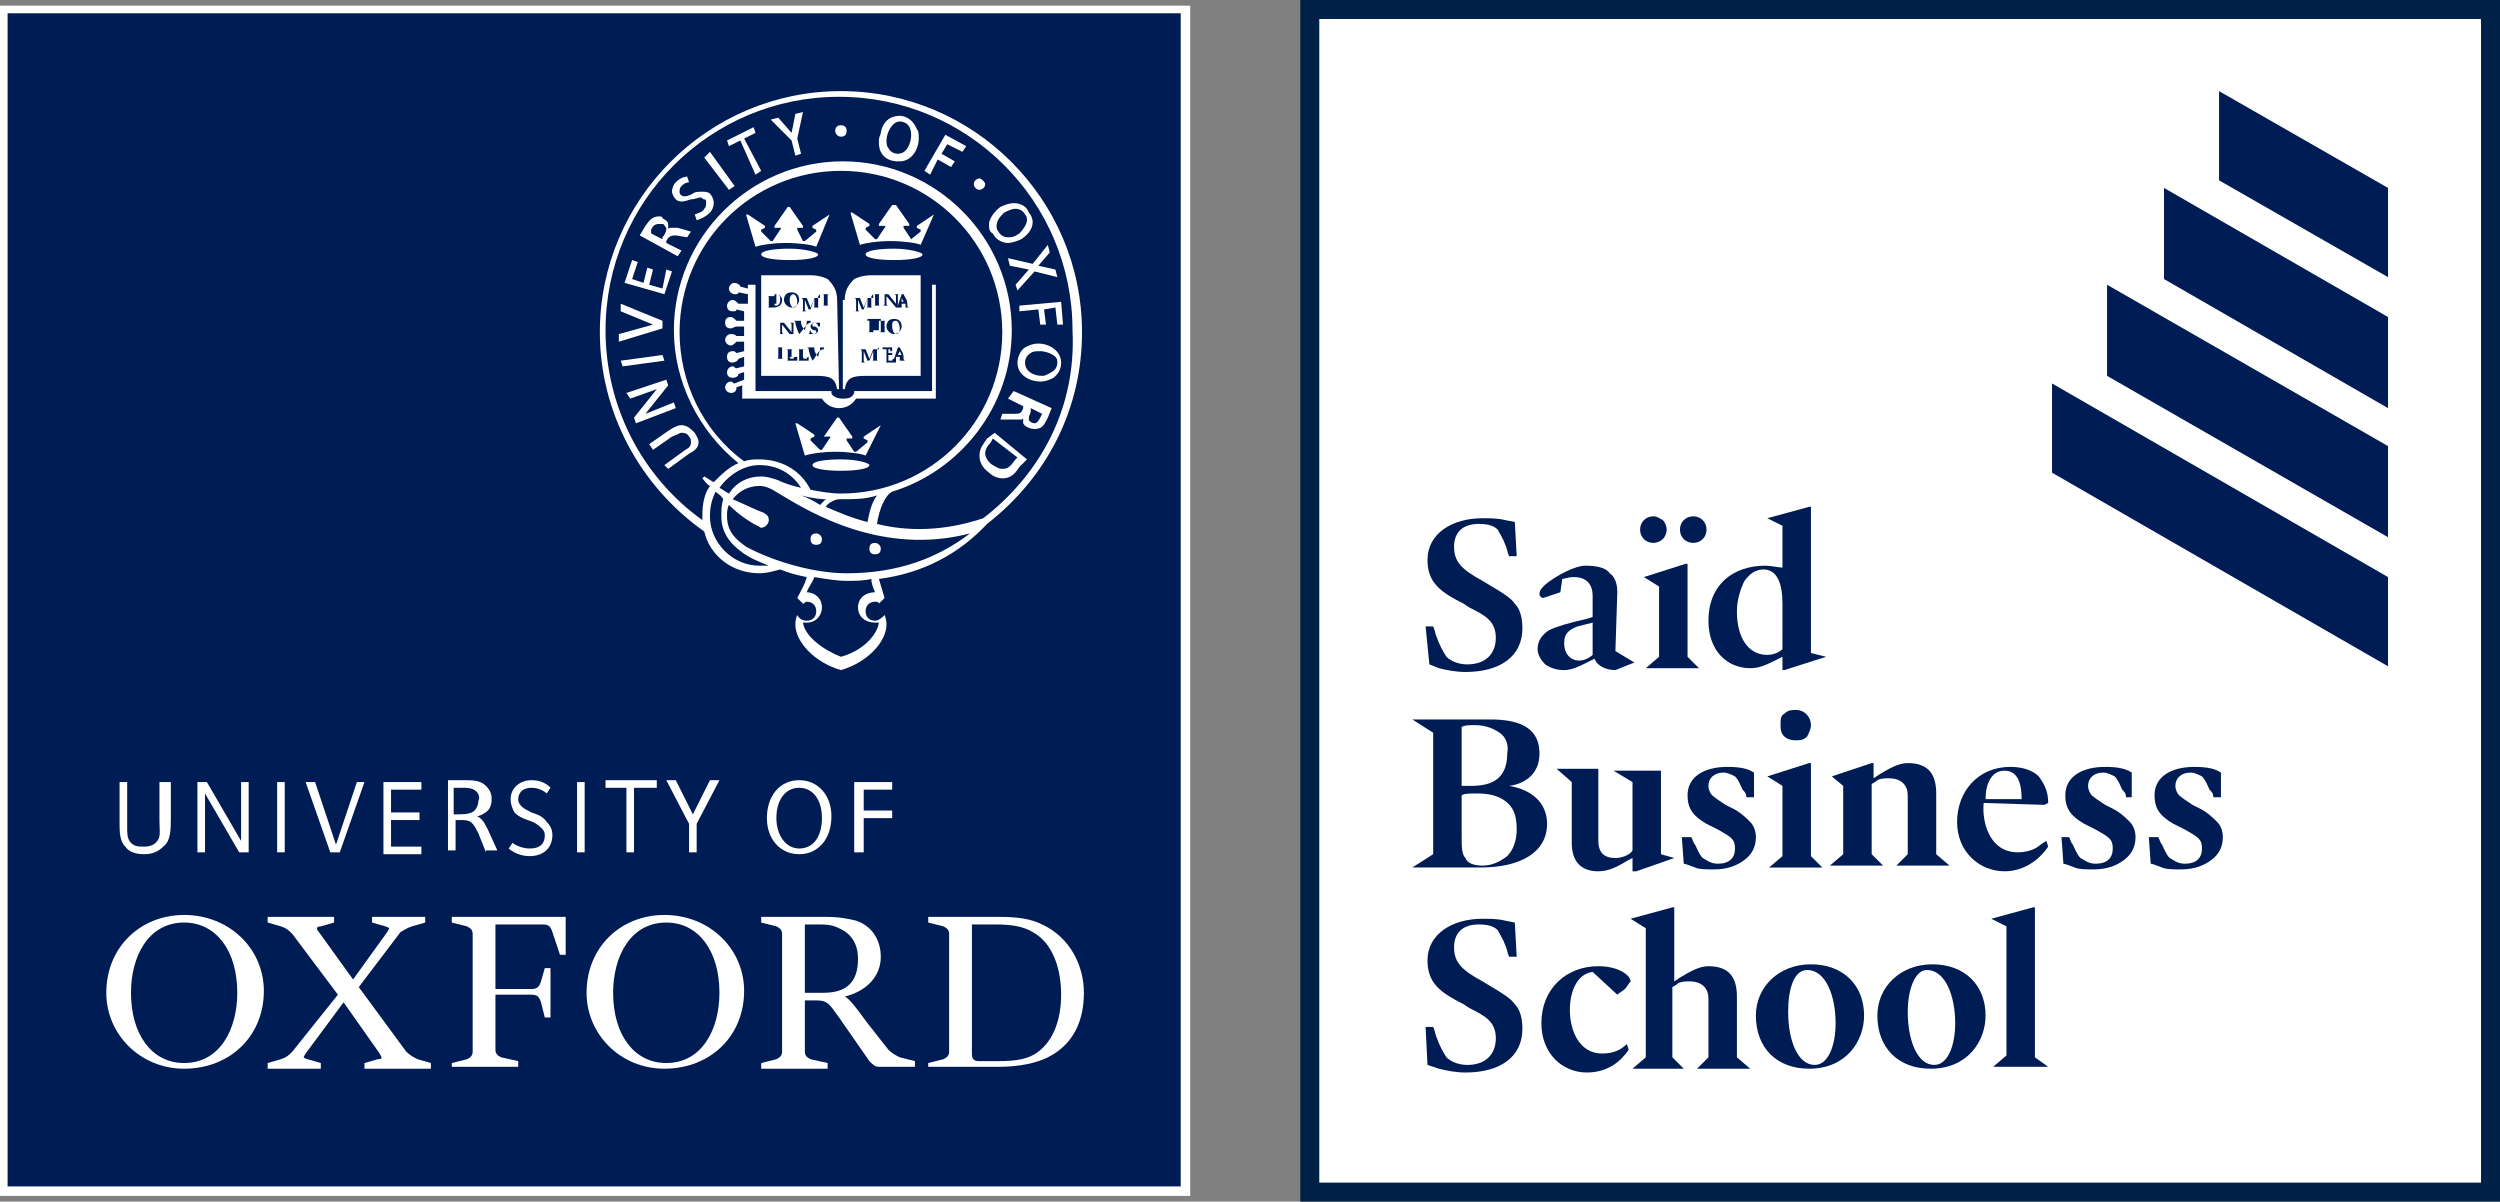 <!-- Generator: Adobe Illustrator 24.1.0, SVG Export Plug-In  -->
<svg version="1.1" xmlns="http://www.w3.org/2000/svg" xmlns:xlink="http://www.w3.org/1999/xlink" x="0px" y="0px" width="131.7px"
	 height="63.3px" viewBox="0 0 131.7 63.3" style="enable-background:new 0 0 131.7 63.3;" xml:space="preserve">
<rect x="0" y="0" width="131.7" height="63.3" fill="#808080" stroke="none"/>
<style type="text/css">
	.st0{fill:#FFFFFF;stroke:#002147;stroke-miterlimit:10;}
	.st1{fill:#001C54;}
	.st2{fill:#FFFFFF;}
</style>
<defs>
</defs>
<g>
	<polygon class="st0" points="131.2,0.5 69,0.5 69,62.8 131.2,62.8 131.2,62.8 131.2,0.5 	"/>
	<g>
		<g>
			<rect x="0.2" y="0.5" class="st1" width="62.3" height="62.3"/>
			<path class="st2" d="M62.7,63H0V0.3h62.7V63z M0.4,62.5h61.8V0.7H0.4V62.5z"/>
		</g>
		<g>
			<g>
				<path class="st2" d="M13.9,52.2c0,2.4-1.8,4.1-4.2,4.1c-2.3,0-4.1-1.8-4.1-4c0-2.4,1.8-4.1,4.1-4.1C12.1,48.2,13.9,50,13.9,52.2
					L13.9,52.2L13.9,52.2z M12.5,52.3c0-2.2-1.1-3.7-2.8-3.7c-1.9,0-2.8,1.8-2.8,3.7c0,2.2,1.1,3.7,2.8,3.7
					C11.6,56,12.5,54.2,12.5,52.3L12.5,52.3L12.5,52.3z"/>
				<path class="st2" d="M39.2,52.2c0,2.4-1.8,4.1-4.2,4.1c-2.3,0-4.1-1.8-4.1-4c0-2.4,1.8-4.1,4.1-4.1C37.4,48.2,39.2,50,39.2,52.2
					L39.2,52.2L39.2,52.2z M37.9,52.3c0-2.2-1.1-3.7-2.8-3.7c-1.9,0-2.8,1.8-2.8,3.7c0,2.2,1.1,3.7,2.8,3.7
					C37,56,37.9,54.2,37.9,52.3L37.9,52.3L37.9,52.3z"/>
				<path class="st2" d="M42.4,52.3h1c1.5,0,1.8-0.9,1.8-1.8c0-0.7-0.3-1.3-1-1.6c-0.4-0.2-0.7-0.2-1.2-0.2h-0.6V52.3L42.4,52.3z
					 M44.2,53.6c-0.5-0.7-0.6-0.9-1.2-0.9h-0.6v2.7c0,0.2,0.1,0.3,0.3,0.4l0.9,0.2v0.3h-3.5V56l0.8-0.2c0.2-0.1,0.3-0.2,0.3-0.4
					v-6.2c0-0.2-0.1-0.3-0.3-0.4l-0.8-0.2v-0.3h3.4c0.7,0,1.2,0.1,1.6,0.2c0.9,0.3,1.3,1.1,1.3,1.9c0,1-0.7,1.8-1.9,2.1v0
					c0.2,0.1,0.4,0.3,1.2,1.4l1.1,1.4c0.2,0.2,0.4,0.3,0.6,0.4l0.8,0.2v0.3h-1.9c-0.2,0-0.3-0.1-0.5-0.3L44.2,53.6L44.2,53.6z"/>
				<path class="st2" d="M28.7,51h0.3v2.6h-0.3l-0.2-0.8c-0.1-0.3-0.2-0.4-0.5-0.4h-1.9v2.9c0,0.2,0.1,0.3,0.3,0.4l0.9,0.2v0.3h-3.5
					V56l0.8-0.2c0.2-0.1,0.3-0.2,0.3-0.4v-6.2c0-0.2-0.1-0.3-0.3-0.4l-0.8-0.2v-0.3h6v2h-0.3l-0.4-1.2c-0.1-0.3-0.2-0.4-0.5-0.4
					h-2.5v3.4H28c0.3,0,0.4-0.1,0.5-0.4L28.7,51L28.7,51z"/>
				<path class="st2" d="M48.9,56.2V56l0.8-0.2c0.2-0.1,0.3-0.2,0.3-0.4v-6.2c0-0.2-0.1-0.3-0.3-0.4l-0.8-0.2v-0.3h3.7
					c1,0,1.7,0.1,2.3,0.4c1.5,0.7,2.2,2.2,2.2,3.6c0,1.4-0.5,2.7-1.9,3.4c-0.6,0.3-1.5,0.5-2.6,0.5H48.9L48.9,56.2z M51.2,48.7v6.8
					c0,0.3,0.1,0.4,0.4,0.4h1c0.9,0,1.6-0.1,2.1-0.5c0.8-0.6,1.2-1.7,1.2-3c0-1.3-0.4-2.7-1.5-3.3c-0.5-0.3-1.1-0.4-2-0.4H51.2
					L51.2,48.7z"/>
				<path class="st2" d="M16.9,56v0.3h-2.8V56l0.7-0.2c0.3-0.1,0.4-0.2,0.6-0.4l2.4-3l-2.4-3.2c-0.2-0.2-0.3-0.3-0.6-0.4l-0.7-0.2
					v-0.3h3.5v0.3l-0.7,0.2c-0.3,0-0.2,0.2-0.1,0.3l1.8,2.5h0l1.8-2.5c0.1-0.2,0.2-0.2-0.1-0.3l-0.7-0.2v-0.3h2.8v0.3l-0.7,0.2
					c-0.3,0.1-0.4,0.2-0.6,0.3L18.9,52l2.5,3.4c0.2,0.2,0.4,0.3,0.6,0.4l0.7,0.2v0.3h-3.5V56l0.7-0.2c0.3,0,0.2-0.1,0.1-0.3
					l-1.9-2.7h0l-2,2.7c-0.1,0.2-0.2,0.2,0.1,0.3L16.9,56L16.9,56z"/>
			</g>
			<path class="st2" d="M8.6,44.6c-0.2,0.2-0.5,0.4-1,0.4c-0.4,0-0.8-0.1-1-0.4c-0.3-0.3-0.3-0.8-0.3-1.2v-2.2h0.4v2.4
				c0,0.3,0,0.6,0.2,0.8c0.2,0.2,0.4,0.2,0.7,0.2c0.3,0,0.5-0.1,0.6-0.2c0.3-0.3,0.2-0.5,0.2-1.2v-2H9V43C9,43.7,9,44.3,8.6,44.6z"
				/>
			<path class="st2" d="M12.6,44.9l-1.8-3.1l0,3.1h-0.4v-3.7h0.5l1.8,3.1l0-3.1h0.4v3.7H12.6z"/>
			<path class="st2" d="M14.6,44.9v-3.7h0.4v3.7H14.6z"/>
			<path class="st2" d="M17.9,44.9h-0.5l-1.3-3.7h0.5l1.1,3.3l1.1-3.3h0.4L17.9,44.9z"/>
			<path class="st2" d="M20.2,44.9v-3.7h2v0.4h-1.6v1.2h1.5v0.4h-1.5v1.4h1.6v0.4H20.2z"/>
			<path class="st2" d="M25.1,41.7c-0.2-0.2-0.5-0.2-0.8-0.2h-0.4v1.4h0.1c0.4,0,0.8,0,1-0.2c0.1-0.1,0.2-0.3,0.2-0.5
				C25.3,42,25.2,41.8,25.1,41.7z M25.6,44.9l-0.4-1c-0.3-0.6-0.4-0.7-0.9-0.7h-0.3v1.6h-0.4v-3.7h0.8c0.5,0,0.9,0,1.2,0.3
				c0.2,0.2,0.3,0.4,0.3,0.7c0,0.3-0.1,0.5-0.2,0.6c-0.1,0.1-0.4,0.3-0.6,0.3c0.1,0,0.2,0.1,0.3,0.2c0.1,0.1,0.2,0.3,0.3,0.5
				l0.5,1.1H25.6z"/>
			<path class="st2" d="M30.4,44.9v-3.7h0.4v3.7H30.4z"/>
			<path class="st2" d="M33.4,41.5v3.4H33v-3.4h-1.1v-0.4h2.7v0.4H33.4z"/>
			<path class="st2" d="M36.7,43.4v1.5h-0.4v-1.5l-1.2-2.3h0.5l0.9,1.8l0.9-1.8h0.5L36.7,43.4z"/>
			<path class="st2" d="M42.1,41.5c-0.7,0-1.2,0.6-1.2,1.6c0,0.9,0.5,1.6,1.2,1.6c0.8,0,1.2-0.7,1.2-1.6
				C43.3,42.1,42.8,41.5,42.1,41.5z M42.1,45c-1,0-1.7-0.8-1.7-1.9c0-1.2,0.7-2,1.7-2c1,0,1.7,0.8,1.7,1.9
				C43.8,44.2,43.1,45,42.1,45z"/>
			<path class="st2" d="M45.5,41.5v1.2h1.5v0.4h-1.5v1.8H45v-3.7h2v0.4H45.5z"/>
			<path class="st2" d="M26.9,42.1c0-0.6,0.5-1,1.1-1c0.7,0,1,0.4,1,0.4l-0.2,0.3c-0.1-0.1-0.4-0.3-0.8-0.3c-0.5,0-0.7,0.3-0.7,0.6
				c0,0.2,0.1,0.3,0.2,0.4c0.1,0.1,0.3,0.2,0.5,0.3c0.3,0.1,0.6,0.2,0.8,0.5c0.2,0.2,0.3,0.4,0.3,0.7c0,0.6-0.4,1.1-1.2,1.1
				c-0.7,0-1.1-0.4-1.1-0.4l0.2-0.3c0.1,0.1,0.5,0.3,0.9,0.3c0.6,0,0.8-0.3,0.8-0.7c0-0.2-0.1-0.3-0.2-0.4c-0.2-0.2-0.4-0.3-0.7-0.4
				c-0.3-0.1-0.5-0.2-0.7-0.4C27,42.6,26.9,42.4,26.9,42.1z"/>
		</g>
		<g>
			<path class="st2" d="M44.1,15.8c0-0.5-0.2-0.8-0.5-1.1c-0.2-0.1-0.5-0.2-0.9-0.2h-2.6v5.3H43c0.7,0,1,0.1,1.1,0.7h0.1L44.1,15.8z
				"/>
			<path class="st2" d="M44.5,15.8c0-0.5,0.2-0.8,0.5-1.1c0.2-0.1,0.5-0.2,0.9-0.2h2.6v5.3h-2.9c-0.7,0-1,0.1-1.1,0.7h-0.1V15.8z"/>
			<path class="st2" d="M49.1,15c0,0,0,5.3,0,5.6c-0.3,0-4.1,0-4.1,0l0,0.1c-0.1,0.2-0.2,0.3-0.6,0.3c-0.4,0-0.6-0.2-0.6-0.3l0-0.1
				c0,0-3.7,0-4,0c0-0.3,0-5.6,0-5.6h-0.4v0.2l-0.4-0.1c0-0.1-0.2-0.2-0.3-0.2c-0.2,0-0.3,0.2-0.3,0.3c0,0.2,0.2,0.3,0.3,0.3
				c0.1,0,0.2,0,0.2-0.1l0.5,0.1V16L38.9,16c-0.1-0.1-0.2-0.2-0.3-0.2c-0.2,0-0.3,0.2-0.3,0.3c0,0.2,0.1,0.3,0.3,0.3
				c0.1,0,0.2,0,0.2-0.1l0.4,0.1v0.5l-0.4,0c-0.1-0.1-0.2-0.2-0.3-0.2c-0.2,0-0.3,0.1-0.3,0.3c0,0.2,0.1,0.3,0.3,0.3
				c0.1,0,0.2-0.1,0.3-0.1l0.4,0v0.5l-0.4,0c-0.1-0.1-0.2-0.1-0.3-0.1c-0.2,0-0.3,0.2-0.3,0.3c0,0.2,0.2,0.3,0.3,0.3
				c0.1,0,0.2-0.1,0.3-0.2l0.4,0v0.5l-0.4,0.1c-0.1-0.1-0.1-0.1-0.2-0.1c-0.2,0-0.3,0.1-0.3,0.3c0,0.2,0.1,0.3,0.3,0.3
				c0.1,0,0.3-0.1,0.3-0.2l0.3-0.1v0.5l-0.4,0.1c-0.1,0-0.1-0.1-0.2-0.1c-0.2,0-0.3,0.2-0.3,0.3c0,0.2,0.1,0.3,0.3,0.3
				c0.2,0,0.3-0.1,0.3-0.2l0.3-0.1v0.4l-0.5,0.2c-0.1,0-0.1-0.1-0.2-0.1c-0.2,0-0.3,0.2-0.3,0.3c0,0.2,0.2,0.3,0.3,0.3
				c0.2,0,0.3-0.1,0.3-0.3l0.3-0.1V21c0,0,4,0,4.2,0c0.2,0.3,0.5,0.5,0.9,0.5c0.4,0,0.7-0.2,0.9-0.5c0.2,0,4.2,0,4.2,0v-6H49.1z"/>
			<g>
				<path class="st2" d="M41.6,13.1c-0.8,0-1.5,0.1-1.5,0.3c0,0.2,0.7,0.3,1.5,0.3c0.8,0,1.5-0.1,1.5-0.3
					C43.1,13.3,42.4,13.1,41.6,13.1z"/>
				<path class="st2" d="M43.7,11.3l-0.9,0.6l0,0.1l0.2,0.1c0,0,0,0.1,0,0.1l-0.6,0.5l-0.1,0L42,12.1c0,0,0-0.1,0-0.1l0.3,0v-0.1
					l-0.7-1h-0.1l-0.7,1v0.1l0.3,0c0,0,0.1,0,0,0.1l-0.4,0.6l-0.1,0l-0.5-0.5c0,0,0-0.1,0-0.1l0.2-0.1l0-0.1l-0.9-0.6l-0.1,0
					l0.5,1.7c0.3-0.1,0.9-0.2,1.6-0.2c0.7,0,1.4,0.1,1.6,0.2L43.7,11.3L43.7,11.3z"/>
			</g>
			<g>
				<path class="st2" d="M44.3,24.2c-0.8,0-1.5,0.1-1.5,0.3c0,0.2,0.7,0.3,1.5,0.3c0.8,0,1.5-0.1,1.5-0.3
					C45.8,24.4,45.2,24.2,44.3,24.2z"/>
				<path class="st2" d="M46.4,22.4L45.5,23l0,0.1l0.2,0.1c0,0,0,0.1,0,0.1l-0.6,0.5l-0.1,0l-0.4-0.6c0,0,0-0.1,0-0.1l0.3,0v-0.1
					l-0.7-1h-0.1l-0.7,1V23l0.3,0c0,0,0.1,0,0,0.1l-0.4,0.6l-0.1,0l-0.5-0.5c0,0,0-0.1,0-0.1l0.2-0.1l0-0.1l-0.9-0.6l-0.1,0l0.5,1.7
					c0.3-0.1,0.9-0.2,1.6-0.2c0.7,0,1.4,0.1,1.6,0.2L46.4,22.4L46.4,22.4z"/>
			</g>
			<g>
				<path class="st2" d="M47.1,13.1c-0.8,0-1.5,0.1-1.5,0.3c0,0.2,0.7,0.3,1.5,0.3c0.8,0,1.5-0.1,1.5-0.3
					C48.6,13.3,47.9,13.1,47.1,13.1z"/>
				<path class="st2" d="M49.2,11.3l-0.9,0.6l0,0.1l0.2,0.1c0,0,0,0.1,0,0.1L48,12.6l0,0l-0.4-0.6c0,0,0-0.1,0-0.1l0.3,0v-0.1
					l-0.7-1H47l-0.7,1v0.1l0.3,0c0,0,0.1,0,0,0.1l-0.4,0.6l-0.1,0l-0.5-0.5c0,0,0-0.1,0-0.1l0.2-0.1l0-0.1l-0.9-0.6l-0.1,0l0.5,1.7
					c0.3-0.1,0.9-0.2,1.6-0.2c0.7,0,1.4,0.1,1.6,0.2L49.2,11.3L49.2,11.3z"/>
			</g>
			<g>
				<path class="st1" d="M40.8,15.5c0.1,0,0.3,0,0.3,0.1c0.1,0.1,0.1,0.1,0.1,0.2c0,0.3-0.2,0.4-0.5,0.4h-0.3v0c0.1,0,0.1,0,0.1-0.1
					v-0.4c0-0.1,0-0.1-0.1-0.1v0H40.8z M40.8,16c0,0.1,0,0.1,0.1,0.1c0.1,0,0.2-0.1,0.2-0.3c0-0.3-0.1-0.3-0.2-0.3c0,0,0,0,0,0
					c0,0,0,0,0,0.1V16z"/>
				<path class="st1" d="M42.1,15.8c0,0.2-0.2,0.4-0.4,0.4c-0.2,0-0.4-0.2-0.4-0.4c0-0.2,0.1-0.4,0.4-0.4
					C42,15.4,42.1,15.6,42.1,15.8z M41.6,15.8c0,0.2,0.1,0.4,0.2,0.4c0.1,0,0.2-0.1,0.2-0.3c0-0.2-0.1-0.4-0.2-0.4
					C41.7,15.5,41.6,15.6,41.6,15.8z"/>
				<path class="st1" d="M43.2,15.5L43.2,15.5c-0.1,0.1-0.1,0.1-0.1,0.2l0,0.4c0,0.1,0,0.1,0.1,0.1v0h-0.4v0c0.1,0,0.1,0,0.1-0.1
					l0-0.4h0l-0.2,0.6h-0.1l-0.2-0.5h0l0,0.3c0,0.1,0,0.2,0,0.2c0,0,0,0.1,0.1,0.1v0h-0.3v0c0.1,0,0.1,0,0.1-0.1c0,0,0-0.1,0-0.2
					l0-0.2c0-0.1,0-0.2-0.1-0.2v0h0.3l0.2,0.5l0.2-0.5H43.2z"/>
				<path class="st1" d="M43.6,16c0,0.1,0,0.1,0.1,0.1v0h-0.4v0c0.1,0,0.1,0,0.1-0.1v-0.4c0-0.1,0-0.1-0.1-0.1v0h0.4v0
					c-0.1,0-0.1,0-0.1,0.1V16z"/>
			</g>
			<g>
				<path class="st1" d="M41.7,17.6h-0.1l-0.4-0.5h0v0.2c0,0.1,0,0.2,0,0.2c0,0,0,0.1,0.1,0.1v0H41v0c0.1,0,0.1,0,0.1-0.1
					c0,0,0-0.1,0-0.2v-0.2c0-0.1,0-0.1,0-0.1c0,0,0,0-0.1,0v0h0.3l0.4,0.5h0v-0.2c0-0.1,0-0.2,0-0.2c0,0,0-0.1-0.1-0.1v0h0.3v0
					c-0.1,0-0.1,0-0.1,0.1c0,0,0,0.1,0,0.2V17.6z"/>
				<path class="st1" d="M42.1,17.6c-0.1-0.2-0.2-0.5-0.2-0.6c0-0.1-0.1-0.1-0.1-0.1v0h0.4v0l0,0c0,0,0,0,0,0.1
					c0,0.1,0.1,0.3,0.2,0.4c0-0.1,0.1-0.3,0.1-0.4c0-0.1,0-0.1,0-0.1l0,0v0h0.3v0c-0.1,0-0.1,0-0.1,0.1C42.5,17,42.3,17.4,42.1,17.6
					L42.1,17.6z"/>
				<path class="st1" d="M42.7,17.4c0,0.1,0.1,0.2,0.2,0.2c0.1,0,0.1,0,0.1-0.1c0-0.1,0-0.1-0.1-0.1l0,0c-0.1,0-0.2-0.1-0.2-0.2
					c0-0.1,0.1-0.2,0.3-0.2c0,0,0.1,0,0.1,0c0,0,0,0,0.1,0c0,0,0,0.1,0,0.2l-0.1,0c0-0.1-0.1-0.2-0.2-0.2c-0.1,0-0.1,0-0.1,0.1
					c0,0.1,0,0.1,0.1,0.1l0,0c0.1,0,0.2,0.1,0.2,0.2c0,0.1-0.1,0.2-0.3,0.2c0,0-0.1,0-0.1,0c0,0-0.1,0-0.1,0
					C42.7,17.5,42.6,17.5,42.7,17.4L42.7,17.4z"/>
			</g>
			<g>
				<path class="st1" d="M41.2,18.8c0,0.1,0,0.1,0.1,0.1v0h-0.4v0c0.1,0,0.1,0,0.1-0.1v-0.4c0-0.1,0-0.1-0.1-0.1v0h0.4v0
					c-0.1,0-0.1,0-0.1,0.1V18.8z"/>
				<path class="st1" d="M41.6,18.8C41.6,18.9,41.6,18.9,41.6,18.8c0,0.1,0.1,0.1,0.1,0.1c0,0,0.1,0,0.1,0c0,0,0-0.1,0.1-0.1l0.1,0
					c0,0,0,0.2,0,0.2h-0.6v0c0.1,0,0.1,0,0.1-0.1v-0.4c0-0.1,0-0.1-0.1-0.1v0h0.4v0c-0.1,0-0.1,0-0.1,0.1V18.8z"/>
				<path class="st1" d="M42.3,18.8C42.3,18.9,42.3,18.9,42.3,18.8c0,0.1,0.1,0.1,0.1,0.1c0,0,0.1,0,0.1,0c0,0,0-0.1,0.1-0.1l0,0
					c0,0,0,0.2,0,0.2H42v0c0.1,0,0.1,0,0.1-0.1v-0.4c0-0.1,0-0.1-0.1-0.1v0h0.4v0c-0.1,0-0.1,0-0.1,0.1V18.8z"/>
				<path class="st1" d="M42.8,19c-0.1-0.2-0.2-0.5-0.2-0.6c0-0.1-0.1-0.1-0.1-0.1v0h0.4v0l0,0c0,0,0,0,0,0.1c0,0.1,0.1,0.3,0.2,0.4
					c0-0.1,0.1-0.3,0.1-0.4c0-0.1,0-0.1,0-0.1l0,0v0h0.3v0c-0.1,0-0.1,0-0.1,0.1C43.1,18.4,43,18.8,42.8,19L42.8,19z"/>
			</g>
			<g>
				<path class="st1" d="M46,15.5L46,15.5c-0.1,0.1-0.1,0.1-0.1,0.2l0,0.4c0,0.1,0,0.1,0.1,0.1v0h-0.4v0c0.1,0,0.1,0,0.1-0.1l0-0.4
					h0l-0.2,0.6h-0.1l-0.2-0.5h0l0,0.3c0,0.1,0,0.2,0,0.2c0,0,0,0.1,0.1,0.1v0H45v0c0.1,0,0.1,0,0.1-0.1c0,0,0-0.1,0-0.2l0-0.2
					c0-0.1,0-0.2-0.1-0.2v0h0.3l0.2,0.5l0.2-0.5H46z"/>
				<path class="st1" d="M46.3,16c0,0.1,0,0.1,0.1,0.1v0h-0.4v0c0.1,0,0.1,0,0.1-0.1v-0.4c0-0.1,0-0.1-0.1-0.1v0h0.4v0
					c-0.1,0-0.1,0-0.1,0.1V16z"/>
				<path class="st1" d="M47.2,16.2L47.2,16.2l-0.5-0.6h0v0.2c0,0.1,0,0.2,0,0.2c0,0,0,0.1,0.1,0.1v0h-0.3v0c0,0,0.1,0,0.1-0.1
					c0,0,0-0.1,0-0.2v-0.2c0-0.1,0-0.1,0-0.1c0,0,0,0-0.1,0v0h0.3l0.4,0.5h0v-0.2c0-0.1,0-0.2,0-0.2c0,0,0-0.1-0.1-0.1v0h0.3v0
					c-0.1,0-0.1,0-0.1,0.1c0,0,0,0.1,0,0.2V16.2z"/>
				<path class="st1" d="M47.7,16.2L47.7,16.2C47.8,16.2,47.8,16.2,47.7,16.2l0-0.2h-0.2l0,0.1c0,0,0,0.1,0,0.1l0,0v0h-0.3v0
					c0.1,0,0.1,0,0.1-0.1l0.2-0.6l0.1,0l0.1,0.2c0.1,0.1,0.1,0.3,0.1,0.4c0,0.1,0.1,0.1,0.1,0.1v0L47.7,16.2L47.7,16.2z M47.5,15.9
					h0.1l-0.1-0.2h0L47.5,15.9z"/>
			</g>
			<g>
				<path class="st1" d="M46,17.4c0,0.1,0,0.1,0.1,0.1v0h-0.4v0c0.1,0,0.1,0,0.1-0.1v-0.5h0c-0.1,0-0.1,0-0.1,0c0,0,0,0,0,0.1h0
					c0-0.1,0-0.2,0-0.2h0c0,0,0,0,0.1,0h0.5c0,0,0,0,0.1,0h0c0,0,0,0.1,0,0.2l0,0c0-0.1,0-0.1,0-0.1c0,0-0.1,0-0.1,0h0V17.4z"/>
				<path class="st1" d="M46.6,17.4c0,0.1,0,0.1,0.1,0.1v0h-0.4v0c0.1,0,0.1,0,0.1-0.1V17c0-0.1,0-0.1-0.1-0.1v0h0.4v0
					c-0.1,0-0.1,0-0.1,0.1V17.4z"/>
				<path class="st1" d="M47.5,17.2c0,0.2-0.2,0.4-0.4,0.4c-0.2,0-0.4-0.2-0.4-0.4c0-0.2,0.1-0.4,0.4-0.4
					C47.4,16.8,47.5,17,47.5,17.2z M47,17.2c0,0.2,0.1,0.4,0.2,0.4c0.1,0,0.2-0.1,0.2-0.3c0-0.2-0.1-0.4-0.2-0.4
					C47,16.9,47,17,47,17.2z"/>
			</g>
			<g>
				<path class="st1" d="M46.3,18.3L46.3,18.3c-0.1,0.1-0.1,0.1-0.1,0.2l0,0.4c0,0.1,0,0.1,0.1,0.1v0h-0.4v0c0.1,0,0.1,0,0.1-0.1
					l0-0.4h0L45.8,19h-0.1l-0.2-0.5h0l0,0.3c0,0.1,0,0.2,0,0.2c0,0,0,0.1,0.1,0.1v0h-0.3v0c0.1,0,0.1,0,0.1-0.1c0,0,0-0.1,0-0.2
					l0-0.2c0-0.1,0-0.2-0.1-0.2v0h0.3l0.2,0.5l0.2-0.5H46.3z"/>
				<path class="st1" d="M46.5,18.4c0-0.1,0-0.1-0.1-0.1v0h0.6c0,0,0,0.1,0,0.2l-0.1,0c0-0.1,0-0.1,0-0.1c0,0-0.1,0-0.1,0h0
					c0,0,0,0,0,0v0.2h0.1c0.1,0,0.1,0,0.1-0.1h0v0.3h0c0-0.1,0-0.1-0.1-0.1h-0.1v0.2c0,0.1,0,0.1,0,0.1c0,0,0,0,0.1,0
					c0,0,0.1,0,0.1,0c0,0,0-0.1,0.1-0.1l0.1,0c0,0.1,0,0.2,0,0.2h-0.6v0c0.1,0,0.1,0,0.1-0.1V18.4z"/>
				<path class="st1" d="M47.4,19L47.4,19C47.5,19,47.5,19,47.4,19l0-0.2h-0.2l0,0.1c0,0.1,0,0.1,0,0.1l0,0v0H47v0
					c0.1,0,0.1,0,0.1-0.1l0.2-0.6l0.1,0l0.1,0.2c0.1,0.1,0.1,0.3,0.1,0.4c0,0.1,0.1,0.1,0.1,0.1v0L47.4,19L47.4,19z M47.3,18.7h0.2
					l-0.1-0.2h0L47.3,18.7z"/>
			</g>
			<path class="st2" d="M43.3,28.4c0,0.2-0.1,0.3-0.3,0.3c-0.2,0-0.3-0.1-0.3-0.3c0-0.2,0.1-0.3,0.3-0.3
				C43.1,28.1,43.3,28.2,43.3,28.4z"/>
			<path class="st2" d="M46.4,28.9c0,0.2-0.1,0.3-0.3,0.3c-0.2,0-0.3-0.1-0.3-0.3c0-0.2,0.1-0.3,0.3-0.3
				C46.2,28.6,46.4,28.7,46.4,28.9z"/>
			<path class="st2" d="M34.5,11.8L34.5,11.8L34.5,11.8z"/>
			<path class="st2" d="M47.3,6.3L47.3,6.3L47.3,6.3z"/>
			<path class="st2" d="M52.2,12.3L52.2,12.3L52.2,12.3z"/>
			<path class="st2" d="M54.6,22.2L54.6,22.2L54.6,22.2z"/>
			<path class="st2" d="M44.6,6.9c0,0.2-0.1,0.3-0.3,0.3C44.1,7.2,44,7,44,6.9c0-0.2,0.1-0.3,0.3-0.3C44.5,6.6,44.6,6.7,44.6,6.9z"
				/>
			<path class="st2" d="M51.9,9.7c0,0.2-0.2,0.3-0.3,0.3c-0.2,0-0.3-0.2-0.3-0.3c0-0.2,0.2-0.3,0.3-0.3C51.7,9.4,51.9,9.6,51.9,9.7z
				"/>
			<g>
				<path class="st2" d="M36.6,22.8c0.1,0.2,0.2,0.3,0.2,0.5c0,0.2-0.1,0.4-0.5,0.6l-1.1,0.8L35,24.5c0,0,1.1-0.8,1.1-0.8
					c0.2-0.1,0.3-0.2,0.3-0.4c0-0.1,0-0.2-0.1-0.3c-0.1-0.2-0.3-0.2-0.4-0.2c-0.1,0-0.2,0.1-0.5,0.2l-1,0.7l-0.2-0.3l1-0.7
					c0.3-0.2,0.5-0.3,0.7-0.3C36.2,22.4,36.4,22.6,36.6,22.8z"/>
			</g>
			<g>
				<path class="st2" d="M33,20.7l2.1-0.7l0.1,0.3l-1.2,1.5l1.5-0.6l0.1,0.3l-2.1,0.8l-0.1-0.3l1.2-1.5L33.2,21L33,20.7z"/>
			</g>
			<g>
				<path class="st2" d="M32.7,19l2.2-0.3L35,19l-2.2,0.3L32.7,19z"/>
			</g>
			<g>
				<path class="st2" d="M32.7,16.4l0-0.4l2.2,0.9l0,0.4l-2.3,0.7l0-0.4l1.8-0.5L32.7,16.4z"/>
			</g>
			<path class="st2" d="M34.7,11.4c-0.3,0-0.5,0.2-0.7,0.5l-0.3,0.5l2,1.1l0.2-0.3l-0.8-0.4l0-0.1c0.1-0.2,0.2-0.3,0.5-0.3l0.6,0.1
				l0.2-0.3L35.7,12c-0.1,0-0.3,0-0.4,0c0,0-0.1,0-0.1,0.1c0,0,0-0.1,0-0.1c0-0.1,0-0.1,0-0.2c0-0.1-0.1-0.2-0.3-0.3
				C34.9,11.4,34.8,11.4,34.7,11.4z M34.3,12.1c0.1-0.2,0.2-0.3,0.4-0.3c0,0,0.1,0,0.2,0c0.1,0,0.1,0.1,0.2,0.2c0,0,0,0.1,0,0.1
				c0,0.1-0.1,0.3-0.2,0.4l0,0.1l-0.6-0.3L34.3,12.1z"/>
			<g>
				<path class="st2" d="M37.1,8.3L37.4,8l1.3,1.8L38.4,10L37.1,8.3z"/>
			</g>
			<g>
				<path class="st2" d="M38.3,7.4l1.4-0.7l0.1,0.3l-0.6,0.3l0.9,1.7l-0.3,0.2L39,7.4l-0.6,0.3L38.3,7.4z"/>
			</g>
			<g>
				<path class="st2" d="M41.9,6l0.4-0.1L42,7.3l0.2,0.8l-0.3,0.1l-0.2-0.8l-1.1-1.1l0.4-0.1L41.7,7L41.9,6z"/>
			</g>
			<g>
				<path class="st2" d="M48.7,9l1.1-1.9l1.1,0.6L50.7,8l-0.8-0.4l-0.3,0.5l0.7,0.4l-0.2,0.3l-0.7-0.4L49,9.2L48.7,9z"/>
			</g>
			<g>
				<path class="st2" d="M54.4,13.9l0.8-1l0.1,0.4L54.7,14l0.9,0.2l0.1,0.4l-1.2-0.3l-0.9,1L53.5,15l0.7-0.8l-1-0.2l-0.1-0.4
					L54.4,13.9z"/>
			</g>
			<g>
				<path class="st2" d="M53.7,16.1l2.2-0.2l0.1,1.2l-0.3,0l-0.1-0.9l-0.6,0.1l0.1,0.8l-0.3,0l-0.1-0.8l-1,0.1L53.7,16.1z"/>
			</g>
			<path class="st2" d="M54.7,18.1c-0.3,0-0.5,0.1-0.7,0.2c-0.3,0.2-0.4,0.6-0.4,0.8c0,0.7,0.7,1,1.2,1c0.3,0,0.5-0.1,0.7-0.2
				c0.4-0.3,0.4-0.7,0.4-0.8C55.9,18.5,55.3,18.1,54.7,18.1z M54.9,19.8c-0.4,0-0.9-0.2-0.9-0.7c0-0.2,0.1-0.4,0.3-0.5
				c0.1-0.1,0.3-0.1,0.5-0.1c0.2,0,0.6,0.1,0.8,0.3c0.1,0.1,0.1,0.2,0.1,0.3c0,0.2-0.1,0.4-0.3,0.5C55.2,19.7,55.1,19.8,54.9,19.8z"
				/>
			<path class="st2" d="M53.4,10.7c-0.2,0-0.5,0.1-0.7,0.2c-0.4,0.3-0.6,0.7-0.6,0.9c0,0.2,0,0.4,0.2,0.5c0.2,0.4,0.6,0.5,0.8,0.5
				c0.2,0,0.5-0.1,0.7-0.2c0.3-0.2,0.6-0.5,0.6-0.9c0-0.2-0.1-0.4-0.2-0.5C54.1,10.9,53.8,10.7,53.4,10.7z M53.1,12.5
				c-0.2,0-0.4-0.1-0.5-0.3c-0.1-0.1-0.1-0.2-0.1-0.3c0-0.3,0.2-0.5,0.4-0.7c0.2-0.1,0.4-0.2,0.6-0.2c0.2,0,0.4,0.1,0.5,0.3
				c0.1,0.1,0.1,0.2,0.1,0.3c0,0.2-0.2,0.5-0.4,0.7C53.4,12.5,53.3,12.5,53.1,12.5z"/>
			<path class="st2" d="M47.4,6.1c-0.5,0-0.9,0.3-1,0.9c0,0.1-0.1,0.2-0.1,0.4c0,0.2,0,0.4,0.1,0.6c0.2,0.4,0.6,0.5,0.9,0.5
				c0.2,0,0.3,0,0.5-0.1c0.4-0.2,0.6-0.7,0.6-1.1c0-0.2,0-0.4-0.1-0.5C48.1,6.3,47.7,6.1,47.4,6.1z M47.3,8.1
				c-0.2,0-0.4-0.1-0.5-0.3c-0.1-0.1-0.1-0.3-0.1-0.4c0-0.4,0.3-1,0.7-1c0.3,0,0.6,0.2,0.6,0.7C48,7.5,47.8,8.1,47.3,8.1z"/>
			<path class="st2" d="M35.1,14.2l0.3,0.1L35,15.5l-2.1-0.6l0.4-1.2l0.3,0.1l-0.3,0.9l0.6,0.2l0.2-0.8l0.3,0.1l-0.2,0.8l0.7,0.2
				L35.1,14.2z"/>
			<g>
				<g>
					<path class="st2" d="M35.6,9.6c0.3-0.3,0.6-0.3,0.6-0.3l0.1,0.3c0,0-0.2,0-0.4,0.2c-0.1,0.1-0.1,0.2-0.1,0.3
						c0,0.1,0,0.1,0.1,0.2c0.2,0.1,0.4,0,0.6-0.1c0.1-0.1,0.3-0.1,0.5-0.1c0.1,0,0.3,0,0.4,0.1c0.1,0.1,0.2,0.3,0.2,0.5
						c0,0.2-0.1,0.4-0.2,0.5c-0.3,0.3-0.7,0.4-0.7,0.4l-0.1-0.3c0.2-0.1,0.4-0.1,0.5-0.3c0.1-0.1,0.1-0.2,0.1-0.3
						c0-0.1,0-0.2-0.1-0.2c-0.1,0-0.1-0.1-0.2-0.1c-0.1,0-0.3,0.1-0.5,0.1c-0.3,0.1-0.6,0.2-0.8,0c-0.1-0.1-0.2-0.3-0.2-0.4
						C35.4,9.9,35.5,9.7,35.6,9.6z"/>
				</g>
			</g>
			<path class="st2" d="M53.1,21l0.8,0.4l0,0.1c-0.1,0.3-0.2,0.3-0.5,0.3l-0.6,0l-0.1,0.3l0.7,0c0.1,0,0.3,0,0.4,0
				c0,0,0.1,0,0.1-0.1c0,0,0,0,0,0.1c0,0.1,0,0.2,0,0.2c0.1,0.2,0.4,0.3,0.6,0.3c0.4,0,0.5-0.2,0.7-0.6c0,0,0.2-0.5,0.2-0.5l-2-0.9
				L53.1,21z M54.5,22.3c-0.1,0-0.3-0.1-0.3-0.2c0,0,0-0.1,0-0.1c0-0.1,0.1-0.2,0.1-0.4l0-0.1l0.6,0.3l-0.1,0.2
				C54.7,22.2,54.6,22.3,54.5,22.3z"/>
			<path class="st2" d="M52,23.1c-0.2,0.3-0.4,0.5-0.4,0.9c0,0.3,0.1,0.6,0.5,0.9c0.2,0.2,0.5,0.3,0.7,0.3c0.3,0,0.6-0.1,0.9-0.6
				l0.4-0.4l-1.7-1.4L52,23.1z M52.8,24.7c-0.2,0-0.3-0.1-0.5-0.2c-0.2-0.1-0.4-0.4-0.4-0.6c0-0.2,0.1-0.4,0.3-0.6l0.1-0.2l1.3,1
				l-0.1,0.1C53.2,24.6,53.1,24.7,52.8,24.7z"/>
			<path class="st2" d="M57,17.5c0-7-5.7-12.7-12.7-12.7c-7,0-12.7,5.7-12.7,12.7c0,4.2,2.1,8.1,5.5,10.5c0.3,1.3,1.5,2.2,2.9,2.2
				c0.4,0,0.7-0.1,1.1-0.2c0.5,0.2,0.9,0.3,1.4,0.4c-0.1,0.4-0.3,0.7-0.5,1.1c0,0,0,0,0,0c0,0,0,0,0,0l0.3,0.3
				c0.1,0,0.1-0.1,0.2-0.1c0.3,0,0.5,0.2,0.5,0.5c0,0.3-0.2,0.5-0.5,0.5c-0.2,0-0.4-0.1-0.5-0.3c0,0-0.1,0.2-0.1,0.5
				c0,0.9,1,2,2.4,2.4c1.4-0.4,2.4-1.5,2.4-2.4c0-0.3-0.1-0.5-0.1-0.5c-0.1,0.1-0.3,0.3-0.5,0.3c-0.3,0-0.5-0.2-0.5-0.5
				c0-0.3,0.2-0.5,0.5-0.5c0.1,0,0.2,0,0.2,0.1l0.3-0.3c0,0,0,0,0,0c-0.1-0.3-0.2-0.7-0.3-1c2.3-0.3,4.2-1.3,5.7-2.9l0,0
				C55.2,25.1,57,21.5,57,17.5z M40,29.8c-1.4,0-2.6-1.2-2.6-2.6c0-0.5,0.1-0.9,0.3-1.3c0.1,0.1,0.3,0.2,0.4,0.4
				C38,26.6,38,26.9,38,27.2c0,0.8,0.4,1.4,1.1,1.9c0.4,0.3,0.9,0.5,1.4,0.7C40.4,29.8,40.2,29.8,40,29.8z M44.3,26
				c-0.5,0-1.1-0.1-1.6-0.2c-0.5-1-1.5-1.6-2.7-1.6c-0.3,0-0.5,0-0.8,0.1c-2.2-1.6-3.4-4.2-3.4-6.8c0-4.7,3.8-8.5,8.5-8.5
				c4.7,0,8.5,3.8,8.5,8.5C52.8,22.2,49,26,44.3,26z M46.2,26.1c-0.3,0.4-0.4,0.9-0.5,1.4c-0.8-0.2-1.5-0.5-2.2-0.8
				c0.1-0.2,0.5-0.4,0.7-0.4C45,26.3,45.6,26.3,46.2,26.1z M43.5,26.3c-0.1,0.1-0.2,0.2-0.3,0.3c-0.3-0.2-0.7-0.4-1-0.5
				C42.6,26.2,43.1,26.3,43.5,26.3z M40,24.5c0.9,0,1.7,0.4,2.2,1.2c-0.4-0.1-0.8-0.2-1.2-0.4l0,0l0,0c-0.3-0.1-0.6-0.2-0.9-0.2
				c-0.7,0-1.3,0.3-1.7,0.9c-0.2-0.1-0.3-0.2-0.5-0.3C38.4,25,39.2,24.5,40,24.5z M46.1,31.2c-0.5,0-0.9,0.3-0.9,0.8
				c0,0.5,0.4,0.8,0.9,0.8c0.1,0,0.1,0,0.2,0c-0.1,0.7-0.9,1.5-2,1.8c-1-0.4-1.9-1.1-2-1.8c0.1,0,0.1,0,0.2,0c0.5,0,0.8-0.4,0.8-0.8
				c0-0.5-0.4-0.8-0.8-0.8c0.1-0.3,0.3-0.5,0.4-0.8c0.6,0.1,1.2,0.2,1.7,0.2c0.4,0,0.9,0,1.3-0.1C45.9,30.7,46,31,46.1,31.2
				C46.1,31.2,46.1,31.2,46.1,31.2z M44.6,30.2c-1.7,0-3.8-0.6-5.3-1.4c-0.4-0.3-1-0.7-1-1.6c0-0.2,0-0.4,0.1-0.6
				c0.5,0.5,1.1,0.9,1.5,1.1c0.1,0,0.1,0.1,0.2,0.1c0.2,0,0.4-0.2,0.4-0.4c0-0.2-0.1-0.3-0.3-0.4c-0.3-0.1-0.9-0.4-1.6-0.7
				c0.3-0.4,0.8-0.7,1.4-0.7c0.3,0,0.5,0.1,0.7,0.2l0.5,0.3c1.5,0.9,5.3,3.2,9.9,2C49.4,29.4,47.3,30.2,44.6,30.2z M51.8,27.3
				c-2.1,0.7-4,0.7-5.6,0.3c0.1-0.7,0.4-1.5,0.8-1.7c3.6-1.1,6.3-4.5,6.3-8.5c0-4.9-4-8.9-8.9-8.9c-4.9,0-8.9,4-8.9,8.9
				c0,2.7,1.3,5.3,3.4,7c-0.5,0.2-0.9,0.6-1.3,1c-0.2-0.1-0.3-0.2-0.5-0.3L37,25.2c0.1,0.1,0.2,0.3,0.4,0.4c-0.3,0.4-0.4,1-0.4,1.5
				c0,0.1,0,0.2,0,0.3c-3.2-2.3-5.1-6-5.1-10c0-6.8,5.5-12.3,12.3-12.3c6.8,0,12.3,5.5,12.3,12.3C56.7,21.4,54.9,24.9,51.8,27.3z"/>
		</g>
	</g>
	<g>
		<g>
			<polygon class="st1" points="108.1,24.9 125.8,35.1 125.8,30.4 108.1,20.2 			"/>
			<polygon class="st1" points="111,19.8 125.8,28.3 125.8,23.5 111,15 			"/>
			<polygon class="st1" points="114,14.7 125.8,21.5 125.8,16.7 114,9.9 			"/>
			<polygon class="st1" points="116.9,4.8 116.9,9.5 125.8,14.6 125.8,9.9 			"/>
		</g>
	</g>
	<g>
		<path class="st1" d="M75.1,33h0.4c0.1,0.2,0.1,0.4,0.2,0.6c0.1,0.3,0.3,0.7,0.5,1c0.2,0.2,0.6,0.4,1.1,0.4c1,0,1.5-0.6,1.5-1.4
			c0-0.9-0.6-1.2-1.4-1.6l-0.3-0.2c-1.2-0.6-1.9-1.1-1.9-2.3c0-1.4,1.3-2.2,2.9-2.2c0.4,0,0.8,0,1.2,0.1l0.5,0.1l0.1,1.8h-0.4
			c-0.1-0.2-0.1-0.4-0.2-0.6c-0.1-0.3-0.3-0.6-0.4-0.8c-0.2-0.2-0.5-0.3-1-0.3c-0.9,0-1.3,0.5-1.3,1.2c0,0.8,0.4,1.2,1.5,1.8
			l0.5,0.3c0.5,0.3,1,0.6,1.2,0.9c0.3,0.3,0.4,0.8,0.4,1.3c0,1.5-1.2,2.3-3,2.3c-0.5,0-1-0.1-1.4-0.2L75.3,35L75.1,33z"/>
		<path class="st1" d="M85.1,35.3c-0.6,0-1-0.3-1.1-0.6l-0.4,0.2c-0.4,0.2-0.8,0.4-1.2,0.4c-0.4,0-0.7-0.1-1-0.3
			c-0.2-0.2-0.4-0.5-0.4-0.8c0-0.5,0.3-0.8,0.6-1c0.4-0.2,1.1-0.4,2-0.6l0.3-0.1l0-1.1c0-0.7-0.4-1-1-1c-0.3,0-0.5,0.1-0.6,0.1
			l-0.1,0.7l-0.9,0.3c-0.1,0-0.2-0.1-0.2-0.2c0-0.2,0.1-0.3,0.3-0.5c0.6-0.5,1.6-1,2.1-1c0.6,0,1.1,0.1,1.3,0.4
			c0.3,0.2,0.4,0.6,0.4,1l-0.1,3.1l1,0.6v0L85.1,35.3z M83.1,33c-0.5,0.2-0.7,0.4-0.7,0.9c0,0.5,0.3,0.9,0.8,0.9
			c0.3,0,0.6-0.2,0.7-0.3l0-1.7L83.1,33z"/>
		<path class="st1" d="M87.1,27.2c0.2,0,0.3,0.1,0.5,0.2c0.1,0.1,0.2,0.3,0.2,0.5c0,0.2-0.1,0.4-0.2,0.5c-0.1,0.1-0.3,0.2-0.5,0.2
			c-0.4,0-0.7-0.3-0.7-0.7C86.4,27.5,86.7,27.2,87.1,27.2z M86.6,30.4L86.6,30.4l2.2-0.7h0.1l0,1.2v3.7l0.6,0.6v0h-2.8v0l0.7-0.6
			v-3.7L86.6,30.4z M89.2,27.2c0.4,0,0.7,0.3,0.7,0.7c0,0.4-0.3,0.7-0.7,0.7c-0.4,0-0.7-0.3-0.7-0.7C88.5,27.5,88.8,27.2,89.2,27.2z
			"/>
		<path class="st1" d="M95.4,27.8v6.6l0.8,0.2v0L94,35.3l-0.1,0l0-0.7l-0.4,0.2c-0.6,0.3-0.9,0.4-1.3,0.4c-1.2,0-2.2-0.9-2.2-2.5
			c0-1.9,1.3-2.9,3-2.9c0.3,0,0.7,0.1,0.9,0.1l0-2.2l-0.8-0.4v0l2.2-0.6h0.1L95.4,27.8z M93.9,31.8c0-1.1-0.3-1.8-1-1.8
			c-0.4,0-0.7,0.2-1,0.6c-0.2,0.4-0.4,1-0.4,1.6c0,1.4,0.6,2.3,1.6,2.3c0.4,0,0.7-0.2,0.8-0.3V31.8z"/>
		<path class="st1" d="M74.4,45.7L74.4,45.7l1.1-0.7v-6.4l-1.1-0.7v0h2.3c0.5,0,1,0,1.8,0c1.8,0,2.6,0.6,2.6,1.8
			c0,1.1-0.8,1.6-1.6,1.7c1.2,0.2,2,0.9,2,2c0,1.5-1.4,2.3-3.5,2.3c-0.5,0-1.3,0-1.7,0H74.4z M79,38.6c-0.3-0.2-0.7-0.4-1.3-0.4
			c-0.2,0-0.6,0-0.7,0.1v3.1c0.1,0,0.3,0,0.5,0c1,0,1.9-0.3,1.9-1.7C79.5,39.2,79.3,38.8,79,38.6z M79.3,42.2
			c-0.4-0.3-0.9-0.4-1.5-0.4c-0.3,0-0.7,0-0.8,0.1v2.1c0,0.6,0,1,0.2,1.2c0.1,0.3,0.5,0.4,0.9,0.4c0.5,0,0.9-0.2,1.3-0.5
			c0.3-0.3,0.5-0.8,0.5-1.4C79.9,42.9,79.7,42.5,79.3,42.2z"/>
		<path class="st1" d="M88.2,45.2L88.2,45.2l-2,0.7l-0.2,0l0-0.7h0l-0.2,0.1c-0.5,0.3-1,0.6-1.6,0.6c-0.9,0-1.4-0.5-1.4-1.5
			c0-1.1,0-2.1,0-3.2L82,40.5v0l2.2,0l0,1c0,0.9,0,1.9,0,2.8c0,0.6,0.3,0.9,0.9,0.9c0.4,0,0.8-0.2,0.9-0.4v-3.6l-1-0.6v0l2.5,0l0,1
			V45L88.2,45.2z"/>
		<path class="st1" d="M89.1,44.1c0.1,0.2,0.1,0.3,0.2,0.4c0.1,0.2,0.2,0.5,0.4,0.7c0.2,0.1,0.4,0.3,0.8,0.3c0.6,0,0.9-0.3,0.9-0.8
			c0-0.5-0.2-0.6-0.9-1l-0.6-0.3c-0.7-0.4-1-0.8-1-1.5c0-1,0.9-1.5,2.1-1.5c0.7,0,1.1,0.1,1.4,0.3l0,1.3h-0.4c0-0.2-0.1-0.3-0.2-0.4
			c-0.1-0.2-0.2-0.5-0.4-0.7c-0.2-0.1-0.4-0.2-0.6-0.2c-0.5,0-0.8,0.3-0.8,0.7c0,0.2,0.1,0.4,0.2,0.5c0.1,0.1,0.4,0.3,0.7,0.5
			l0.4,0.2c0.4,0.2,0.7,0.5,0.9,0.7c0.2,0.2,0.3,0.5,0.3,0.8c0,0.5-0.2,0.9-0.6,1.2c-0.4,0.3-0.9,0.5-1.6,0.5c-0.4,0-0.8,0-1-0.1
			c-0.3-0.1-0.5-0.2-0.6-0.2l-0.1-1.4L89.1,44.1z"/>
		<path class="st1" d="M93.1,40.9L93.1,40.9l2.2-0.7h0.1l0,1.2v3.7l0.6,0.6v0h-2.8v0l0.7-0.6v-3.7L93.1,40.9z M94,37.6
			c0.2-0.2,0.4-0.2,0.6-0.2c0.5,0,0.8,0.4,0.8,0.8c0,0.2-0.1,0.4-0.2,0.6c-0.2,0.2-0.4,0.2-0.6,0.2c-0.3,0-0.5-0.1-0.6-0.2
			c-0.2-0.2-0.2-0.4-0.2-0.6C93.8,37.9,93.8,37.7,94,37.6z"/>
		<path class="st1" d="M96.5,40.9L96.5,40.9l2.1-0.7h0.1V41l0.3-0.2c0.5-0.3,1-0.6,1.5-0.6c1.1,0,1.5,0.6,1.5,1.6v3.2l0.7,0.6v0
			h-2.8v0l0.6-0.6v-3.1c0-0.5-0.3-0.9-1-0.9c-0.2,0-0.4,0-0.6,0.1c-0.1,0.1-0.3,0.2-0.3,0.2v3.7l0.6,0.6v0h-2.8v0l0.7-0.6v-3.6
			L96.5,40.9z"/>
		<path class="st1" d="M107.7,42.4l-3.2-0.1c-0.1,1,0.3,2.6,1.8,2.6c0.4,0,0.7-0.1,0.9-0.2c0.2-0.1,0.4-0.3,0.6-0.4l0.1,0.3
			c-0.4,0.6-1.2,1.3-2.3,1.3c-1.3,0-2.5-1-2.5-2.6c0-1.6,1.1-2.9,2.8-2.9c0.7,0,1.2,0.2,1.5,0.5c0.3,0.4,0.5,0.8,0.5,1.4L107.7,42.4
			z M106.5,42.1c0-1-0.3-1.5-0.9-1.5c-0.7,0-1,0.7-1,1.5H106.5z"/>
		<path class="st1" d="M109,44.1c0.1,0.2,0.1,0.3,0.2,0.4c0.1,0.2,0.2,0.5,0.4,0.7c0.2,0.1,0.4,0.3,0.8,0.3c0.6,0,0.9-0.3,0.9-0.8
			c0-0.5-0.2-0.6-0.9-1l-0.6-0.3c-0.7-0.4-1-0.8-1-1.5c0-1,0.9-1.5,2.1-1.5c0.7,0,1.1,0.1,1.4,0.3l0,1.3H112c0-0.2-0.1-0.3-0.2-0.4
			c-0.1-0.2-0.2-0.5-0.4-0.7c-0.2-0.1-0.4-0.2-0.6-0.2c-0.5,0-0.8,0.3-0.8,0.7c0,0.2,0.1,0.4,0.2,0.5c0.1,0.1,0.4,0.3,0.7,0.5
			l0.4,0.2c0.4,0.2,0.7,0.5,0.9,0.7c0.2,0.2,0.3,0.5,0.3,0.8c0,0.5-0.2,0.9-0.6,1.2c-0.4,0.3-0.9,0.5-1.6,0.5c-0.4,0-0.8,0-1-0.1
			c-0.3-0.1-0.5-0.2-0.6-0.2l-0.1-1.4L109,44.1z"/>
		<path class="st1" d="M113.7,44.1c0.1,0.2,0.1,0.3,0.2,0.4c0.1,0.2,0.2,0.5,0.4,0.7c0.2,0.1,0.4,0.3,0.8,0.3c0.6,0,0.9-0.3,0.9-0.8
			c0-0.5-0.2-0.6-0.9-1l-0.6-0.3c-0.7-0.4-1-0.8-1-1.5c0-1,0.9-1.5,2.1-1.5c0.7,0,1.1,0.1,1.4,0.3l0,1.3h-0.4c0-0.2-0.1-0.3-0.2-0.4
			c-0.1-0.2-0.2-0.5-0.4-0.7c-0.2-0.1-0.4-0.2-0.6-0.2c-0.5,0-0.8,0.3-0.8,0.7c0,0.2,0.1,0.4,0.2,0.5c0.1,0.1,0.4,0.3,0.7,0.5
			l0.4,0.2c0.4,0.2,0.7,0.5,0.9,0.7c0.2,0.2,0.3,0.5,0.3,0.8c0,0.5-0.2,0.9-0.6,1.2c-0.4,0.3-0.9,0.5-1.6,0.5c-0.4,0-0.8,0-1-0.1
			c-0.3-0.1-0.5-0.2-0.6-0.2l-0.1-1.4L113.7,44.1z"/>
		<path class="st1" d="M75.1,54.1h0.4c0.1,0.2,0.1,0.4,0.2,0.6c0.1,0.3,0.3,0.7,0.5,1c0.2,0.2,0.6,0.4,1.1,0.4c1,0,1.5-0.6,1.5-1.4
			c0-0.9-0.6-1.2-1.4-1.6l-0.3-0.2c-1.2-0.6-1.9-1.1-1.9-2.3c0-1.4,1.3-2.2,2.9-2.2c0.4,0,0.8,0,1.2,0.1l0.5,0.1l0.1,1.8h-0.4
			c-0.1-0.2-0.1-0.4-0.2-0.6c-0.1-0.3-0.3-0.6-0.4-0.8c-0.2-0.2-0.5-0.3-1-0.3c-0.9,0-1.3,0.5-1.3,1.2c0,0.8,0.4,1.2,1.5,1.8
			l0.5,0.3c0.5,0.3,1,0.6,1.2,0.9c0.3,0.3,0.4,0.8,0.4,1.3c0,1.5-1.2,2.3-3,2.3c-0.5,0-1-0.1-1.4-0.2l-0.6-0.2L75.1,54.1z"/>
		<path class="st1" d="M85.6,52.1c-0.1,0.1-0.3,0.2-0.4,0.3l-1.3-1.2c-0.8,0.1-1.2,1-1.2,2c0,1.1,0.5,2.3,1.7,2.3
			c0.6,0,1-0.2,1.3-0.5l0.1,0.3c-0.4,0.6-1.1,1.2-2.2,1.2c-1.3,0-2.4-1-2.4-2.6c0-1.8,1.3-3,3-3c1.1,0,1.7,0.5,1.7,0.8
			C85.8,51.8,85.7,52,85.6,52.1z"/>
		<path class="st1" d="M85.9,48.4L85.9,48.4l2.2-0.6h0.1l0,1.2v2.7l0.3-0.2c0.5-0.3,1-0.6,1.5-0.6c1.1,0,1.5,0.6,1.5,1.6v3.2
			l0.7,0.6v0h-2.8v0l0.6-0.6v-3.1c0-0.5-0.3-0.9-1-0.9c-0.2,0-0.4,0-0.6,0.1c-0.1,0.1-0.3,0.2-0.3,0.2v3.7l0.6,0.6v0H86v0l0.7-0.6
			v-6.8L85.9,48.4z"/>
		<path class="st1" d="M95.4,50.8c1.7,0,2.8,1.1,2.8,2.7c0,1.3-0.9,2.8-2.9,2.8c-1.7,0-2.8-1.1-2.8-2.8C92.5,52,93.7,50.8,95.4,50.8
			z M94.2,53.3c0,1.5,0.5,2.8,1.4,2.8c0.7,0,1.1-1,1.1-2.2c0-1.4-0.5-2.8-1.5-2.8C94.5,51.1,94.2,52.1,94.2,53.3z"/>
		<path class="st1" d="M101.8,50.8c1.7,0,2.8,1.1,2.8,2.7c0,1.3-0.9,2.8-2.9,2.8c-1.7,0-2.8-1.1-2.8-2.8
			C98.9,52,100.1,50.8,101.8,50.8z M100.5,53.3c0,1.5,0.5,2.8,1.4,2.8c0.7,0,1.1-1,1.1-2.2c0-1.4-0.5-2.8-1.5-2.8
			C100.9,51.1,100.5,52.1,100.5,53.3z"/>
		<path class="st1" d="M107.9,56.2L107.9,56.2l-2.9,0v0l0.7-0.6v-6.8l-0.8-0.4v0l2.2-0.6h0.1l0,1.2v6.7L107.9,56.2z"/>
	</g>
</g>
</svg>
